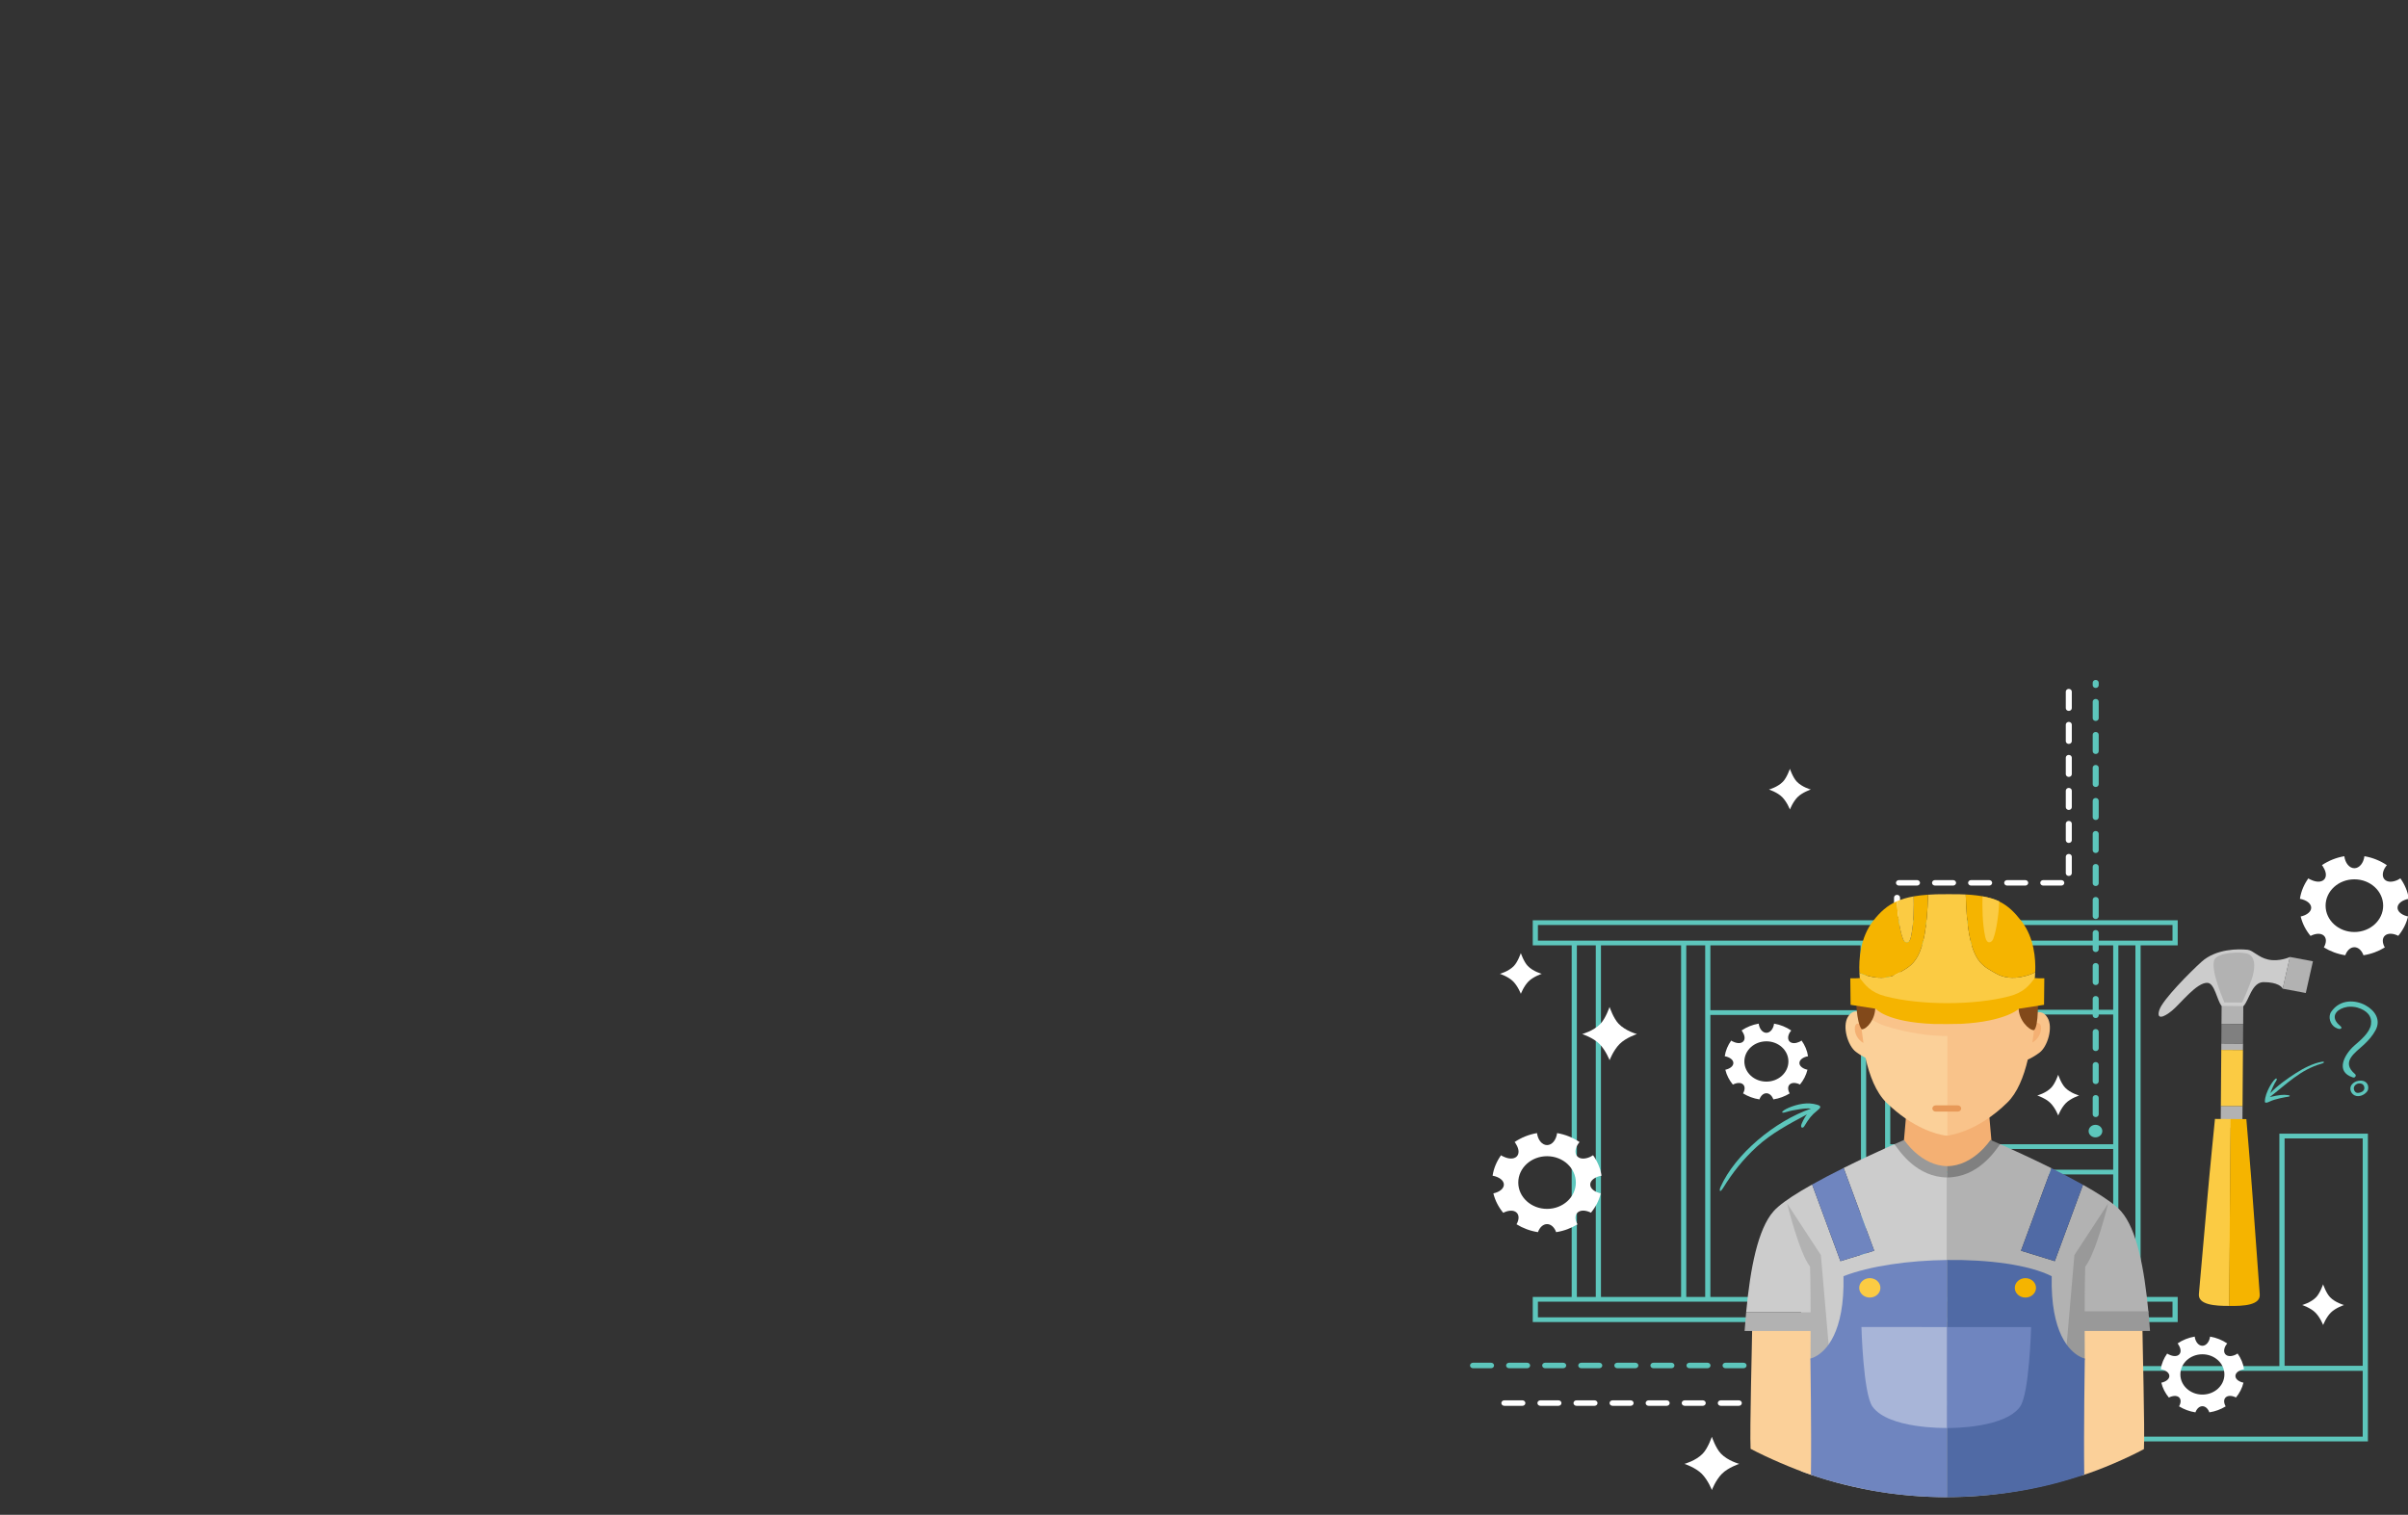 <?xml version="1.0" encoding="UTF-8" standalone="no"?>
<svg
   xmlns:dc="http://purl.org/dc/elements/1.1/"
   xmlns:cc="http://creativecommons.org/ns#"
   xmlns:rdf="http://www.w3.org/1999/02/22-rdf-syntax-ns#"
   xmlns:svg="http://www.w3.org/2000/svg"
   xmlns="http://www.w3.org/2000/svg"
   xmlns:sodipodi="http://sodipodi.sourceforge.net/DTD/sodipodi-0.dtd"
   xmlns:inkscape="http://www.inkscape.org/namespaces/inkscape"
   width="728"
   height="458"
   id="svg37089"
   version="1.1"
   inkscape:version="0.91 r13725"
   sodipodi:docname="features-illustration-top-dark.svg">
  <rect width="100%" height="100%" fill="#333333" stroke="none"/>
  <sodipodi:namedview
     pagecolor="#ffffff"
     bordercolor="#666666"
     borderopacity="1"
     objecttolerance="10"
     gridtolerance="10"
     guidetolerance="10"
     inkscape:pageopacity="0"
     inkscape:pageshadow="2"
     inkscape:window-width="1366"
     inkscape:window-height="723"
     id="namedview37102"
     showgrid="false"
     inkscape:zoom="0.98"
     inkscape:cx="364"
     inkscape:cy="229"
     inkscape:window-x="0"
     inkscape:window-y="19"
     inkscape:window-maximized="1"
     inkscape:current-layer="svg37089" />
  <defs
     id="defs37091">
    <linearGradient
       x1="93.73%"
       y1="11.55%"
       x2="20.77%"
       y2="84.5%"
       id="a">
      <stop
         stop-color="#FFBC48"
         offset="0%"
         id="stop37094" />
      <stop
         stop-color="#FE7E1F"
         stop-opacity=".785"
         offset="31.81%"
         id="stop37096" />
      <stop
         stop-color="#FE7E1F"
         stop-opacity="0"
         offset="100%"
         id="stop37098" />
    </linearGradient>
  </defs>
  <path
     d="m 450.786,413.681 -5.453,0 c -0.502,0 -0.909,-0.373 -0.909,-0.832 0,-0.461 0.407,-0.832 0.909,-0.832 l 5.453,0 c 0.503,0 0.909,0.371 0.909,0.832 0,0.459 -0.406,0.832 -0.909,0.832 z m 10.906,0 -5.453,0 c -0.502,0 -0.909,-0.373 -0.909,-0.832 0,-0.461 0.407,-0.832 0.909,-0.832 l 5.453,0 c 0.503,0 0.909,0.371 0.909,0.832 0,0.459 -0.406,0.832 -0.909,0.832 z m 10.906,0 -5.453,0 c -0.502,0 -0.909,-0.373 -0.909,-0.832 0,-0.461 0.407,-0.832 0.909,-0.832 l 5.453,0 c 0.503,0 0.909,0.371 0.909,0.832 0,0.459 -0.406,0.832 -0.909,0.832 z m 10.906,0 -5.453,0 c -0.502,0 -0.909,-0.373 -0.909,-0.832 0,-0.461 0.407,-0.832 0.909,-0.832 l 5.453,0 c 0.503,0 0.909,0.371 0.909,0.832 0,0.459 -0.406,0.832 -0.909,0.832 z m 10.906,0 -5.453,0 c -0.502,0 -0.909,-0.373 -0.909,-0.832 0,-0.461 0.407,-0.832 0.909,-0.832 l 5.453,0 c 0.503,0 0.909,0.371 0.909,0.832 0,0.459 -0.406,0.832 -0.909,0.832 z m 10.906,0 -5.453,0 c -0.502,0 -0.909,-0.373 -0.909,-0.832 0,-0.461 0.407,-0.832 0.909,-0.832 l 5.453,0 c 0.503,0 0.909,0.371 0.909,0.832 0,0.459 -0.406,0.832 -0.909,0.832 z m 10.906,0 -5.453,0 c -0.502,0 -0.909,-0.373 -0.909,-0.832 0,-0.461 0.407,-0.832 0.909,-0.832 l 5.453,0 c 0.503,0 0.909,0.371 0.909,0.832 0,0.459 -0.406,0.832 -0.909,0.832 z m 10.906,0 -5.453,0 c -0.502,0 -0.909,-0.373 -0.909,-0.832 0,-0.461 0.407,-0.832 0.909,-0.832 l 5.453,0 c 0.503,0 0.909,0.371 0.909,0.832 0,0.459 -0.406,0.832 -0.909,0.832 z m 10.906,0 -5.453,0 c -0.502,0 -0.909,-0.373 -0.909,-0.832 0,-0.461 0.407,-0.832 0.909,-0.832 l 5.453,0 c 0.503,0 0.909,0.371 0.909,0.832 0,0.459 -0.406,0.832 -0.909,0.832 z m 10.906,0 -5.453,0 c -0.502,0 -0.909,-0.373 -0.909,-0.832 0,-0.461 0.407,-0.832 0.909,-0.832 l 5.453,0 c 0.503,0 0.909,0.371 0.909,0.832 0,0.459 -0.406,0.832 -0.909,0.832 z m 10.906,0 -5.453,0 c -0.502,0 -0.909,-0.373 -0.909,-0.832 0,-0.461 0.407,-0.832 0.909,-0.832 l 5.453,0 c 0.503,0 0.909,0.371 0.909,0.832 0,0.459 -0.406,0.832 -0.909,0.832 z m 10.907,0 -5.453,0 c -0.502,0 -0.909,-0.373 -0.909,-0.832 0,-0.461 0.408,-0.832 0.909,-0.832 l 5.453,0 c 0.502,0 0.909,0.371 0.909,0.832 0,0.459 -0.407,0.832 -0.909,0.832 z m 10.906,0 -5.453,0 c -0.502,0 -0.909,-0.373 -0.909,-0.832 0,-0.461 0.407,-0.832 0.909,-0.832 l 5.453,0 c 0.502,0 0.909,0.371 0.909,0.832 0,0.459 -0.407,0.832 -0.909,0.832"
     style="fill:#5dc6bc;fill-opacity:1;fill-rule:nonzero;stroke:none"
     id="path5180"
     inkscape:connector-curvature="0" />
  <path
     d="m 633.586,208.001 c -0.502,0 -0.909,-0.371 -0.909,-0.832 l 0,-0.758 c 0,-0.459 0.407,-0.832 0.909,-0.832 0.503,0 0.909,0.373 0.909,0.832 l 0,0.758 c 0,0.461 -0.405,0.832 -0.909,0.832 z m 0,9.98 c -0.502,0 -0.909,-0.371 -0.909,-0.832 l 0,-4.99 c 0,-0.459 0.407,-0.832 0.909,-0.832 0.503,0 0.909,0.373 0.909,0.832 l 0,4.99 c 0,0.461 -0.405,0.832 -0.909,0.832 z m 0,9.98 c -0.502,0 -0.909,-0.371 -0.909,-0.832 l 0,-4.99 c 0,-0.459 0.407,-0.832 0.909,-0.832 0.503,0 0.909,0.373 0.909,0.832 l 0,4.99 c 0,0.461 -0.405,0.832 -0.909,0.832 z m 0,9.98 c -0.502,0 -0.909,-0.371 -0.909,-0.832 l 0,-4.99 c 0,-0.459 0.407,-0.832 0.909,-0.832 0.503,0 0.909,0.373 0.909,0.832 l 0,4.99 c 0,0.461 -0.405,0.832 -0.909,0.832 z m 0,9.98 c -0.502,0 -0.909,-0.371 -0.909,-0.832 l 0,-4.99 c 0,-0.459 0.407,-0.832 0.909,-0.832 0.503,0 0.909,0.373 0.909,0.832 l 0,4.99 c 0,0.461 -0.405,0.832 -0.909,0.832 z m 0,9.98 c -0.502,0 -0.909,-0.371 -0.909,-0.832 l 0,-4.99 c 0,-0.459 0.407,-0.832 0.909,-0.832 0.503,0 0.909,0.373 0.909,0.832 l 0,4.99 c 0,0.461 -0.405,0.832 -0.909,0.832 z m 0,9.98 c -0.502,0 -0.909,-0.371 -0.909,-0.832 l 0,-4.99 c 0,-0.459 0.407,-0.832 0.909,-0.832 0.503,0 0.909,0.373 0.909,0.832 l 0,4.99 c 0,0.461 -0.405,0.832 -0.909,0.832 z m 0,9.98 c -0.502,0 -0.909,-0.371 -0.909,-0.832 l 0,-4.99 c 0,-0.459 0.407,-0.832 0.909,-0.832 0.503,0 0.909,0.373 0.909,0.832 l 0,4.99 c 0,0.461 -0.405,0.832 -0.909,0.832 z m 0,9.98 c -0.502,0 -0.909,-0.371 -0.909,-0.832 l 0,-4.99 c 0,-0.459 0.407,-0.832 0.909,-0.832 0.503,0 0.909,0.373 0.909,0.832 l 0,4.99 c 0,0.461 -0.405,0.832 -0.909,0.832 z m 0,9.98 c -0.502,0 -0.909,-0.371 -0.909,-0.832 l 0,-4.99 c 0,-0.459 0.407,-0.832 0.909,-0.832 0.503,0 0.909,0.373 0.909,0.832 l 0,4.99 c 0,0.461 -0.405,0.832 -0.909,0.832 z m 0,9.98 c -0.502,0 -0.909,-0.371 -0.909,-0.832 l 0,-4.99 c 0,-0.459 0.407,-0.832 0.909,-0.832 0.503,0 0.909,0.373 0.909,0.832 l 0,4.99 c 0,0.461 -0.405,0.832 -0.909,0.832 z m 0,9.98 c -0.502,0 -0.909,-0.371 -0.909,-0.832 l 0,-4.99 c 0,-0.459 0.407,-0.832 0.909,-0.832 0.503,0 0.909,0.373 0.909,0.832 l 0,4.99 c 0,0.461 -0.405,0.832 -0.909,0.832 z m 0,9.98 c -0.502,0 -0.909,-0.371 -0.909,-0.832 l 0,-4.99 c 0,-0.459 0.407,-0.832 0.909,-0.832 0.503,0 0.909,0.373 0.909,0.832 l 0,4.99 c 0,0.461 -0.405,0.832 -0.909,0.832 z m 0,9.98 c -0.502,0 -0.909,-0.371 -0.909,-0.832 l 0,-4.99 c 0,-0.459 0.407,-0.832 0.909,-0.832 0.503,0 0.909,0.373 0.909,0.832 l 0,4.99 c 0,0.461 -0.405,0.832 -0.909,0.832"
     style="fill:#5dc6bc;fill-opacity:1;fill-rule:nonzero;stroke:none"
     id="path5182"
     inkscape:connector-curvature="0" />
  <path
     d="m 635.584,341.982 c 0,1.048 -0.927,1.896 -2.07,1.896 -1.145,0 -2.072,-0.848 -2.072,-1.896 0,-1.046 0.927,-1.896 2.072,-1.896 1.143,0 2.07,0.85 2.07,1.896"
     style="fill:#5dc6bc;fill-opacity:1;fill-rule:nonzero;stroke:none"
     id="path5184"
     inkscape:connector-curvature="0" />
  <path
     d="m 460.254,425.049 -5.453,0 c -0.502,0 -0.909,-0.371 -0.909,-0.832 0,-0.459 0.407,-0.832 0.909,-0.832 l 5.453,0 c 0.503,0 0.909,0.373 0.909,0.832 0,0.461 -0.406,0.832 -0.909,0.832 z m 10.906,0 -5.453,0 c -0.502,0 -0.909,-0.371 -0.909,-0.832 0,-0.459 0.407,-0.832 0.909,-0.832 l 5.453,0 c 0.503,0 0.909,0.373 0.909,0.832 0,0.461 -0.406,0.832 -0.909,0.832 z m 10.906,0 -5.453,0 c -0.502,0 -0.909,-0.371 -0.909,-0.832 0,-0.459 0.407,-0.832 0.909,-0.832 l 5.453,0 c 0.503,0 0.909,0.373 0.909,0.832 0,0.461 -0.406,0.832 -0.909,0.832 z m 10.906,0 -5.453,0 c -0.502,0 -0.909,-0.371 -0.909,-0.832 0,-0.459 0.407,-0.832 0.909,-0.832 l 5.453,0 c 0.503,0 0.909,0.373 0.909,0.832 0,0.461 -0.406,0.832 -0.909,0.832 z m 10.906,0 -5.453,0 c -0.502,0 -0.909,-0.371 -0.909,-0.832 0,-0.459 0.407,-0.832 0.909,-0.832 l 5.453,0 c 0.503,0 0.909,0.373 0.909,0.832 0,0.461 -0.406,0.832 -0.909,0.832 z m 10.906,0 -5.453,0 c -0.502,0 -0.909,-0.371 -0.909,-0.832 0,-0.459 0.407,-0.832 0.909,-0.832 l 5.453,0 c 0.503,0 0.909,0.373 0.909,0.832 0,0.461 -0.406,0.832 -0.909,0.832 z m 10.906,0 -5.453,0 c -0.502,0 -0.909,-0.371 -0.909,-0.832 0,-0.459 0.407,-0.832 0.909,-0.832 l 5.453,0 c 0.503,0 0.909,0.373 0.909,0.832 0,0.461 -0.406,0.832 -0.909,0.832 z m 10.906,0 -5.453,0 c -0.502,0 -0.909,-0.371 -0.909,-0.832 0,-0.459 0.407,-0.832 0.909,-0.832 l 5.453,0 c 0.503,0 0.909,0.373 0.909,0.832 0,0.461 -0.406,0.832 -0.909,0.832 z m 10.906,0 -5.453,0 c -0.502,0 -0.909,-0.371 -0.909,-0.832 0,-0.459 0.407,-0.832 0.909,-0.832 l 5.453,0 c 0.503,0 0.909,0.373 0.909,0.832 0,0.461 -0.406,0.832 -0.909,0.832 z m 10.906,0 -5.453,0 c -0.502,0 -0.909,-0.371 -0.909,-0.832 0,-0.459 0.407,-0.832 0.909,-0.832 l 5.453,0 c 0.503,0 0.909,0.373 0.909,0.832 0,0.461 -0.406,0.832 -0.909,0.832 z m 10.906,0 -5.453,0 c -0.502,0 -0.909,-0.371 -0.909,-0.832 0,-0.459 0.407,-0.832 0.909,-0.832 l 5.453,0 c 0.503,0 0.909,0.373 0.909,0.832 0,0.461 -0.405,0.832 -0.909,0.832 z m 10.906,0 -5.453,0 c -0.502,0 -0.909,-0.371 -0.909,-0.832 0,-0.459 0.407,-0.832 0.909,-0.832 l 5.453,0 c 0.504,0 0.909,0.373 0.909,0.832 0,0.461 -0.405,0.832 -0.909,0.832 z m 10.906,0 -5.453,0 c -0.502,0 -0.909,-0.371 -0.909,-0.832 0,-0.459 0.407,-0.832 0.909,-0.832 l 5.453,0 c 0.504,0 0.909,0.373 0.909,0.832 0,0.461 -0.405,0.832 -0.909,0.832"
     style="fill:#ffffff;fill-opacity:1;fill-rule:nonzero;stroke:none"
     id="path5186"
     inkscape:connector-curvature="0" />
  <path
     d="m 625.45,214.939 c -0.502,0 -0.909,-0.371 -0.909,-0.832 l 0,-4.99 c 0,-0.459 0.407,-0.832 0.909,-0.832 0.504,0 0.909,0.373 0.909,0.832 l 0,4.99 c 0,0.461 -0.405,0.832 -0.909,0.832 z m 0,9.98 c -0.502,0 -0.909,-0.371 -0.909,-0.832 l 0,-4.99 c 0,-0.459 0.407,-0.832 0.909,-0.832 0.504,0 0.909,0.373 0.909,0.832 l 0,4.99 c 0,0.461 -0.405,0.832 -0.909,0.832 z m 0,9.98 c -0.502,0 -0.909,-0.371 -0.909,-0.832 l 0,-4.99 c 0,-0.459 0.407,-0.832 0.909,-0.832 0.504,0 0.909,0.373 0.909,0.832 l 0,4.99 c 0,0.461 -0.405,0.832 -0.909,0.832 z m 0,9.98 c -0.502,0 -0.909,-0.371 -0.909,-0.832 l 0,-4.99 c 0,-0.459 0.407,-0.832 0.909,-0.832 0.504,0 0.909,0.373 0.909,0.832 l 0,4.99 c 0,0.461 -0.405,0.832 -0.909,0.832 z m 0,9.98 c -0.502,0 -0.909,-0.371 -0.909,-0.832 l 0,-4.99 c 0,-0.459 0.407,-0.832 0.909,-0.832 0.504,0 0.909,0.373 0.909,0.832 l 0,4.99 c 0,0.461 -0.405,0.832 -0.909,0.832 z m 0,9.98 c -0.502,0 -0.909,-0.371 -0.909,-0.832 l 0,-4.99 c 0,-0.459 0.407,-0.832 0.909,-0.832 0.504,0 0.909,0.373 0.909,0.832 l 0,4.99 c 0,0.461 -0.405,0.832 -0.909,0.832 z m -45.892,2.914 -5.453,0 c -0.502,0 -0.909,-0.371 -0.909,-0.832 0,-0.459 0.407,-0.832 0.909,-0.832 l 5.453,0 c 0.504,0 0.909,0.373 0.909,0.832 0,0.461 -0.405,0.832 -0.909,0.832 z m 10.906,0 -5.453,0 c -0.502,0 -0.909,-0.371 -0.909,-0.832 0,-0.459 0.407,-0.832 0.909,-0.832 l 5.453,0 c 0.503,0 0.909,0.373 0.909,0.832 0,0.461 -0.405,0.832 -0.909,0.832 z m 10.906,0.002 0,0 -5.453,-0.002 c -0.502,0 -0.909,-0.371 -0.909,-0.832 0,-0.459 0.407,-0.832 0.909,-0.832 l 0,0 5.453,0.002 c 0.504,0 0.909,0.373 0.909,0.832 0,0.461 -0.407,0.832 -0.909,0.832 z m 10.906,0 -5.453,0 c -0.502,0 -0.909,-0.371 -0.909,-0.832 0,-0.459 0.407,-0.832 0.909,-0.832 l 5.453,0 c 0.503,0 0.909,0.373 0.909,0.832 0,0.461 -0.405,0.832 -0.909,0.832 z m 10.906,0 -5.453,0 c -0.502,0 -0.909,-0.371 -0.909,-0.832 0,-0.459 0.407,-0.832 0.909,-0.832 l 5.453,0 c 0.504,0 0.909,0.373 0.909,0.832 0,0.461 -0.405,0.832 -0.909,0.832 z m -49.66,9.447 c -0.502,0 -0.909,-0.373 -0.909,-0.832 l 0,-4.99 c 0,-0.461 0.407,-0.832 0.909,-0.832 0.503,0 0.909,0.371 0.909,0.832 l 0,4.99 c 0,0.459 -0.405,0.832 -0.909,0.832 z m 0,9.978 c -0.502,0 -0.909,-0.373 -0.909,-0.832 l 0,-4.99 c 0,-0.461 0.407,-0.832 0.909,-0.832 0.503,0 0.909,0.371 0.909,0.832 l 0,4.99 c 0,0.459 -0.405,0.832 -0.909,0.832 z m 0,9.98 c -0.502,0 -0.909,-0.373 -0.909,-0.832 l 0,-4.99 c 0,-0.461 0.407,-0.832 0.909,-0.832 0.503,0 0.909,0.371 0.909,0.832 l 0,4.99 c 0,0.459 -0.405,0.832 -0.909,0.832 z m 0,9.98 c -0.502,0 -0.909,-0.373 -0.909,-0.832 l 0,-4.99 c 0,-0.461 0.407,-0.832 0.909,-0.832 0.503,0 0.909,0.371 0.909,0.832 l 0,4.99 c 0,0.459 -0.405,0.832 -0.909,0.832"
     style="fill:#ffffff;fill-opacity:1;fill-rule:nonzero;stroke:none"
     id="path5188"
     inkscape:connector-curvature="0" />
  <path
     d="m 714.307,412.945 -23.619,0 0,-68.748 23.619,0 0,68.748 z m 0,21.417 -74.755,0 0,-19.893 74.755,0 0,19.893 z m -25.192,-91.602 0,70.272 -51.136,0 0,22.769 77.9,0 0,-21.416 0,-1.353 0,-70.272 -26.764,0"
     style="fill:#5dc6bc;fill-opacity:1;fill-rule:nonzero;stroke:none"
     id="path5190"
     inkscape:connector-curvature="0" />
  <path
     d="m 571.473,355.088 67.393,0 0,37.043 -67.393,0 0,-37.043 z m -63.236,37.043 -24.224,0 0,-106.298 24.224,0 0,106.298 z m 130.629,-86.826 -67.393,0 0,-19.472 67.393,0 0,19.472 z m -67.393,40.657 0,-39.224 67.393,0 0,39.224 -67.393,0 z m 0,1.432 67.393,0 0,6.264 -67.393,0 0,-6.264 z m -7.288,-61.561 5.723,0 0,106.298 -5.723,0 0,-106.298 z m -47.094,21.034 45.529,0 0,85.265 -45.529,0 0,-85.265 z m 45.388,-1.434 -45.388,0 0,-19.6 45.388,0 0,19.6 z m -52.676,-19.6 5.722,0 0,106.298 -5.722,0 0,-106.298 z m -44.852,-6.156 191.856,0 0,4.724 -191.856,0 0,-4.724 z m 11.774,6.156 5.723,0 0,106.298 -5.723,0 0,-106.298 z m 180.082,112.458 -191.856,0 0,-4.725 191.856,0 0,4.725 z m -11.213,-6.159 -5.162,0 0,-106.298 5.162,0 0,106.298 z m 12.78,-106.298 0,-7.588 -194.987,0 0,7.588 11.773,0 0,106.298 -11.773,0 0,7.59 194.987,0 0,-7.59 -11.213,0 0,-106.298 11.213,0"
     style="fill:#5dc6bc;fill-opacity:1;fill-rule:nonzero;stroke:none"
     id="path5192"
     inkscape:connector-curvature="0" />
  <path
     d="m 602.396,348.688 -1.027,-11.739 -12.273,0.928 -12.786,-1.084 -1.027,11.739 c 0,0 4.621,5.442 13.684,5.549 l 0,0.007 c 0.044,0 0.085,-0.003 0.129,-0.005 0.044,0.002 0.084,0.005 0.129,0.005 l 0,-0.007 c 9.061,-0.106 13.171,-5.392 13.171,-5.392"
     style="fill:#f4b073;fill-opacity:1;fill-rule:nonzero;stroke:none"
     id="path5194"
     inkscape:connector-curvature="0" />
  <path
     d="m 588.555,311.043 c -7.611,0.472 -14.882,-0.625 -19.159,-1.722 -3.121,-0.8 -5.874,-2.551 -7.141,-3.443 0.002,0.037 0.003,0.071 0.004,0.108 -1.103,-0.376 -2.506,-0.338 -3.589,1.455 -1.796,2.976 0,8.767 2.396,10.567 1.108,0.833 2.134,1.422 2.926,1.826 1.2,5.377 3.147,10.424 6.297,13.514 8.065,7.907 15.418,9.594 17.548,9.931 0.398,0.063 0.636,0.085 0.636,0.085 0,0 0.569,-0.067 0.72,-0.085 l 0.113,-32.284 c -0.056,0.003 -0.693,0.045 -0.751,0.047"
     style="fill:#fbd099;fill-opacity:1;fill-rule:nonzero;stroke:none"
     id="path5196"
     inkscape:connector-curvature="0" />
  <path
     d="m 619.008,307.678 c -1.263,-2.092 -2.961,-1.8 -4.11,-1.239 0,-0.008 0,-0.015 0,-0.022 0.105,-1.933 0.147,-3.679 0.16,-5.179 -5.762,0.427 -18.931,1.376 -26.331,1.697 -2.661,0.115 -4.579,0.148 -5.133,0.048 -2.276,-0.417 -17.846,-2.247 -21.462,-2.764 -0.005,1.545 0.021,3.476 0.123,5.66 1.267,0.892 4.678,3.385 7.75,4.335 7.294,2.252 13.518,3.024 18.722,3.022 l 0,30.104 c 1.449,-0.175 9.478,-1.489 18.148,-9.99 3.032,-2.974 4.957,-7.784 6.171,-12.969 0.822,-0.376 2.127,-1.055 3.568,-2.137 2.394,-1.8 4.192,-7.591 2.394,-10.565"
     style="fill:#f9c38a;fill-opacity:1;fill-rule:nonzero;stroke:none"
     id="path5198"
     inkscape:connector-curvature="0" />
  <path
     d="m 562.595,309.622 0.769,5.715 c 0,0 -2.181,-1.056 -2.565,-3.719 -0.231,-1.598 0.385,-2.621 1.796,-1.996"
     style="fill:#f4b073;fill-opacity:1;fill-rule:nonzero;stroke:none"
     id="path5200"
     inkscape:connector-curvature="0" />
  <path
     d="m 615.217,309.473 -0.769,5.715 c 0,0 2.181,-1.058 2.565,-3.719 0.233,-1.598 -0.384,-2.621 -1.796,-1.996"
     style="fill:#f4b073;fill-opacity:1;fill-rule:nonzero;stroke:none"
     id="path5202"
     inkscape:connector-curvature="0" />
  <path
     d="m 562.834,311.213 c 1.529,0.048 4.204,-3.097 4.095,-6.746 -0.109,-3.633 1.765,-2.914 1.765,-2.914 l -7.571,-0.266 c 0,0 0.019,7.827 1.711,9.926"
     style="fill:#82491a;fill-opacity:1;fill-rule:nonzero;stroke:none"
     id="path5204"
     inkscape:connector-curvature="0" />
  <path
     d="m 614.919,311.479 c -1.527,0.05 -4.748,-3.23 -4.639,-6.878 0.107,-3.634 -1.767,-2.914 -1.767,-2.914 l 7.571,-0.268 c 0,0 0.365,8.927 -1.165,10.06"
     style="fill:#82491a;fill-opacity:1;fill-rule:nonzero;stroke:none"
     id="path5206"
     inkscape:connector-curvature="0" />
  <path
     d="m 603.354,294.294 c -4.35,-2.575 -8.527,-3.443 -9.061,-23.848 -0.643,-0.033 -1.312,-0.06 -2.012,-0.076 -0.949,-0.022 -5.739,-0.02 -6.864,0.013 -0.885,0.028 -1.714,0.073 -2.514,0.126 -0.542,20.344 -4.715,21.213 -9.059,23.785 -5.148,3.049 -11.461,-0.078 -11.461,-0.078 l -0.239,-0.176 c 0.088,1.868 0.305,3.074 0.305,3.074 0,0 1.155,2.229 7.441,5.87 5.579,3.228 16.767,2.275 19.25,2.044 2.483,0.231 12.828,1.242 18.406,-1.986 6.287,-3.641 7.442,-5.87 7.442,-5.87 0,0 0.234,-1.311 0.314,-3.317 l -0.487,0.361 c 0,0 -6.313,3.127 -11.461,0.078"
     style="fill:#fbcb43;fill-opacity:1;fill-rule:nonzero;stroke:none"
     id="path5208"
     inkscape:connector-curvature="0" />
  <path
     d="m 611.138,278.504 c -4.059,-5.219 -7.502,-7.563 -16.845,-8.059 0.534,20.405 4.712,21.273 9.061,23.848 5.148,3.049 11.461,-0.078 11.461,-0.078 l 0.487,-0.361 c 0.154,-3.867 -0.282,-10.356 -4.164,-15.35"
     style="fill:#f5b400;fill-opacity:1;fill-rule:nonzero;stroke:none"
     id="path5210"
     inkscape:connector-curvature="0" />
  <path
     d="m 615.137,295.704 c -1.54,2.112 -3.208,4.343 -7.698,5.517 -10.608,2.773 -26.831,2.773 -37.441,0 -4.49,-1.174 -6.157,-3.405 -7.697,-5.517 -0.898,0.116 -2.908,0.078 -2.908,0.078 l 0.086,8.022 7.569,1.173 c 0,0 3.203,4.052 17.472,4.617 1.187,0.048 7.002,0.04 8.429,-0.038 13.575,-0.734 17.443,-4.579 17.443,-4.579 l 7.569,-1.173 0.085,-8.022 c 0,0 -2.01,0.038 -2.908,-0.078"
     style="fill:#f5b400;fill-opacity:1;fill-rule:nonzero;stroke:none"
     id="path5212"
     inkscape:connector-curvature="0" />
  <path
     d="m 591.892,336.087 -6.673,0 c -0.567,0 -1.025,-0.419 -1.025,-0.938 0,-0.521 0.458,-0.94 1.025,-0.94 l 6.673,0 c 0.567,0 1.025,0.419 1.025,0.94 0,0.519 -0.458,0.938 -1.025,0.938"
     style="fill:#e89958;fill-opacity:1;fill-rule:nonzero;stroke:none"
     id="path5214"
     inkscape:connector-curvature="0" />
  <path
     d="m 578.539,271.019 c 0.089,2.776 0.104,8.069 -0.818,12.283 -0.52,2.377 -1.983,1.683 -2.401,0.599 -1.152,-2.982 -1.769,-8.757 -1.829,-11.41 -2.921,1.287 -5.062,3.215 -7.193,5.955 -3.965,5.098 -4.335,11.761 -4.154,15.593 l 0.239,0.176 c 0,0 6.313,3.127 11.461,0.078 4.344,-2.571 8.518,-3.441 9.059,-23.785 -1.609,0.111 -3.052,0.279 -4.364,0.511"
     style="fill:#f5b400;fill-opacity:1;fill-rule:nonzero;stroke:none"
     id="path5216"
     inkscape:connector-curvature="0" />
  <path
     d="m 577.721,283.303 c 0.922,-4.215 0.907,-9.507 0.818,-12.283 -1.943,0.343 -3.592,0.828 -5.048,1.472 0.06,2.653 0.676,8.428 1.829,11.41 0.418,1.084 1.881,1.778 2.401,-0.599"
     style="fill:#fbcb43;fill-opacity:1;fill-rule:nonzero;stroke:none"
     id="path5218"
     inkscape:connector-curvature="0" />
  <path
     d="m 600.192,283.303 c -0.923,-4.215 -0.907,-9.507 -0.818,-12.283 1.943,0.343 3.592,0.828 5.046,1.472 -0.06,2.653 -0.676,8.428 -1.827,11.41 -0.418,1.084 -1.883,1.778 -2.401,-0.599"
     style="fill:#fbcb43;fill-opacity:1;fill-rule:nonzero;stroke:none"
     id="path5220"
     inkscape:connector-curvature="0" />
  <path
     d="m 629.987,397.09 19.548,-0.309 c -1.272,-13.566 -3.579,-25.174 -8.254,-30.522 -1.569,-1.793 -4.624,-3.952 -8.36,-6.201 -1.014,-0.61 -2.081,-1.228 -3.181,-1.846 l -8.531,23.095 -10.21,-3.159 9.214,-24.944 c -4.75,-2.364 -9.361,-4.501 -12.786,-6.046 -1.042,-0.469 -1.956,-0.877 -2.748,-1.228 -1.403,2.019 -13.26,7.676 -15.849,8.719 -0.047,-0.003 -0.087,-0.015 -0.133,-0.018 l 0,22.624 0,9.665 0,9.627 0,13.383 0,9.627 0,33.104 c 0.009,0 0.02,0 0.029,0 14.365,0 28.574,-2.626 41.315,-6.914 -0.273,-3.997 -0.054,-48.657 -0.054,-48.657"
     style="fill:#b2b2b2;fill-opacity:1;fill-rule:nonzero;stroke:none"
     id="path5222"
     inkscape:connector-curvature="0" />
  <path
     d="m 621.21,381.307 8.531,-23.095 c -3.023,-1.7 -6.306,-3.405 -9.527,-5.008 l -9.214,24.944 10.21,3.159"
     style="fill:#506aa5;fill-opacity:1;fill-rule:nonzero;stroke:none"
     id="path5224"
     inkscape:connector-curvature="0" />
  <path
     d="m 588.607,354.649 c -2.588,-1.043 -14.445,-6.7 -15.849,-8.719 -0.793,0.351 -1.707,0.758 -2.748,1.228 -3.388,1.529 -7.937,3.638 -12.632,5.97 l 9.242,25.02 -10.21,3.159 -8.561,-23.179 c -1.153,0.647 -2.272,1.292 -3.333,1.931 -3.736,2.249 -6.792,4.408 -8.359,6.201 -4.676,5.347 -6.981,16.955 -8.254,30.522 l 16.614,0 0,13.15 0,9.627 0,25.284 c 13.661,5.026 28.567,7.821 44.194,7.821 0.011,0 0.02,0 0.029,0 l 0,-33.104 0,-9.627 0,-13.383 0,-9.627 0,-9.665 0,-22.624 c -0.045,0.003 -0.085,0.015 -0.133,0.018"
     style="fill:#cccccc;fill-opacity:1;fill-rule:nonzero;stroke:none"
     id="path5226"
     inkscape:connector-curvature="0" />
  <path
     d="m 566.62,378.148 -9.242,-25.02 c -3.218,1.598 -6.5,3.303 -9.529,5 l 8.561,23.179 10.21,-3.159"
     style="fill:#6f85bf;fill-opacity:1;fill-rule:nonzero;stroke:none"
     id="path5228"
     inkscape:connector-curvature="0" />
  <path
     d="m 588.74,352.585 c -7.987,-0.068 -13.066,-7.929 -13.066,-7.929 0,0 -1.103,0.474 -2.916,1.274 1.545,2.222 6.776,10.033 15.981,10.07 l 0,-3.415"
     style="fill:#999999;fill-opacity:1;fill-rule:nonzero;stroke:none"
     id="path5230"
     inkscape:connector-curvature="0" />
  <path
     d="m 529.724,401.595 c 0,3.168 -0.77,30.873 -0.476,36.45 4.878,2.588 12.977,6.13 18.737,8.001 l 0.036,-45.112 -18.297,0.661"
     style="fill:#fbd099;fill-opacity:1;fill-rule:nonzero;stroke:none"
     id="path5232"
     inkscape:connector-curvature="0" />
  <path
     d="m 547.802,396.78 -19.899,0 c -0.173,1.848 -0.328,3.729 -0.466,5.636 l 20.365,0 0,-5.636"
     style="fill:#b2b2b2;fill-opacity:1;fill-rule:nonzero;stroke:none"
     id="path5234"
     inkscape:connector-curvature="0" />
  <path
     d="m 588.698,352.585 c 7.987,-0.068 13.068,-7.929 13.068,-7.929 0,0 1.102,0.474 2.914,1.274 -1.545,2.222 -6.776,10.033 -15.981,10.07 l 0,-3.415"
     style="fill:#808080;fill-opacity:1;fill-rule:nonzero;stroke:none"
     id="path5236"
     inkscape:connector-curvature="0" />
  <path
     d="m 647.714,401.595 c 0,3.168 0.747,30.956 0.454,36.534 -4.886,2.648 -13.048,6.219 -18.946,8.044 l 0.547,-44.488 17.944,-0.09"
     style="fill:#fbd099;fill-opacity:1;fill-rule:nonzero;stroke:none"
     id="path5238"
     inkscape:connector-curvature="0" />
  <path
     d="m 629.878,396.472 19.657,0 c 0.173,1.846 0.327,4.037 0.467,5.944 l -20.124,0 0,-5.944"
     style="fill:#999999;fill-opacity:1;fill-rule:nonzero;stroke:none"
     id="path5240"
     inkscape:connector-curvature="0" />
  <path
     d="m 624.747,407.197 2.401,-27.744 10.192,-15.553 c 0,0 -3.641,14.921 -6.915,19.051 -0.293,7.526 -0.145,28.241 -0.145,28.241 0,0 -2.185,1.067 -5.533,-3.995"
     style="fill:#999999;fill-opacity:1;fill-rule:nonzero;stroke:none"
     id="path5242"
     inkscape:connector-curvature="0" />
  <path
     d="m 552.899,407.197 -2.403,-27.744 -10.19,-15.553 c 0,0 3.64,14.921 6.914,19.051 0.291,7.526 0.146,28.241 0.146,28.241 0,0 2.184,1.067 5.533,-3.995"
     style="fill:#b2b2b2;fill-opacity:1;fill-rule:nonzero;stroke:none"
     id="path5244"
     inkscape:connector-curvature="0" />
  <path
     d="m 557.337,385.855 c 0.385,17.264 -5.44,22.631 -8.374,24.236 -0.976,0.536 -1.633,0.654 -1.633,0.654 0,0 0.346,21.958 0.164,35.154 4.494,1.593 9.745,2.995 16.406,4.371 9.312,1.919 18.972,2.423 24.732,2.397 l 0.009,-71.713 c -11.537,0.145 -23.301,1.785 -31.303,4.902"
     style="fill:#6f85bf;fill-opacity:1;fill-rule:nonzero;stroke:none"
     id="path5246"
     inkscape:connector-curvature="0" />
  <path
     d="m 630.291,410.745 c 0,0 -0.656,-0.118 -1.634,-0.654 -2.934,-1.605 -8.758,-6.972 -8.372,-24.236 -6.895,-3.459 -19.137,-5.061 -31.645,-4.902 l 0,71.739 c 15.169,-0.274 27.317,-2.223 39.655,-6.207 0.607,-0.197 1.22,-0.378 1.821,-0.582 -0.185,-13.178 0.174,-35.159 0.174,-35.159"
     style="fill:#506aa5;fill-opacity:1;fill-rule:nonzero;stroke:none"
     id="path5248"
     inkscape:connector-curvature="0" />
  <path
     d="m 568.498,389.378 c 0,1.622 -1.436,2.936 -3.206,2.936 -1.772,0 -3.208,-1.314 -3.208,-2.936 0,-1.62 1.436,-2.934 3.208,-2.934 1.77,0 3.206,1.314 3.206,2.934"
     style="fill:#fbcb43;fill-opacity:1;fill-rule:nonzero;stroke:none"
     id="path5250"
     inkscape:connector-curvature="0" />
  <path
     d="m 609.122,389.378 c 0,1.622 1.436,2.936 3.208,2.936 1.77,0 3.206,-1.314 3.206,-2.936 0,-1.62 -1.436,-2.934 -3.206,-2.934 -1.772,0 -3.208,1.314 -3.208,2.934"
     style="fill:#f5b400;fill-opacity:1;fill-rule:nonzero;stroke:none"
     id="path5252"
     inkscape:connector-curvature="0" />
  <path
     d="m 562.763,401.218 c 0,0 0.523,20.139 3.336,24.066 4.842,6.763 22.069,6.462 22.301,6.457 l 0,0.02 c 0,0 0.111,0.001 0.278,0.003 l 0,-30.536 -25.915,-0.01"
     style="fill:#a8b5d8;fill-opacity:1;fill-rule:nonzero;stroke:none"
     id="path5254"
     inkscape:connector-curvature="0" />
  <path
     d="m 610.723,425.304 c 2.814,-3.929 3.337,-24.066 3.337,-24.066 l -25.383,-0.01 0,30.536 c 2.174,0.008 17.519,-0.138 22.045,-6.46"
     style="fill:#6f85bf;fill-opacity:1;fill-rule:nonzero;stroke:none"
     id="path5256"
     inkscape:connector-curvature="0" />
  <path
     d="m 678.228,301.833 -6.558,-0.042 -0.06,7.786 6.558,0.042 0.06,-7.786"
     style="fill:#b2b2b2;fill-opacity:1;fill-rule:nonzero;stroke:none"
     id="path5258"
     inkscape:connector-curvature="0" />
  <path
     d="m 671.368,340.934 6.56,0.043 0.051,-6.548 -6.56,-0.042 -0.051,6.547"
     style="fill:#b2b2b2;fill-opacity:1;fill-rule:nonzero;stroke:none"
     id="path5260"
     inkscape:connector-curvature="0" />
  <path
     d="m 671.564,315.471 -0.015,1.963 6.558,0.043 0.015,-1.964 -6.558,-0.042"
     style="fill:#b2b2b2;fill-opacity:1;fill-rule:nonzero;stroke:none"
     id="path5262"
     inkscape:connector-curvature="0" />
  <path
     d="m 678.168,309.619 -6.558,-0.042 -0.045,5.893 6.558,0.042 0.045,-5.893"
     style="fill:#808080;fill-opacity:1;fill-rule:nonzero;stroke:none"
     id="path5264"
     inkscape:connector-curvature="0" />
  <path
     d="m 671.418,334.387 6.56,0.042 0.129,-16.952 -6.558,-0.043 -0.131,16.954"
     style="fill:#fbcb43;fill-opacity:1;fill-rule:nonzero;stroke:none"
     id="path5266"
     inkscape:connector-curvature="0" />
  <path
     d="m 674.409,338.336 -4.77,-0.032 c 0,0 -1.721,17.162 -2.247,23.414 -0.525,6.254 -2.308,26.215 -2.612,29.523 -0.3,3.248 4.821,3.633 9.196,3.601 l 0.433,-56.506"
     style="fill:#fbcb43;fill-opacity:1;fill-rule:nonzero;stroke:none"
     id="path5268"
     inkscape:connector-curvature="0" />
  <path
     d="m 674.36,338.336 4.771,0.03 c 0,0 1.458,17.18 1.887,23.441 0.429,6.261 1.905,26.24 2.159,29.555 0.247,3.252 -4.879,3.568 -9.252,3.481 l 0.434,-56.506"
     style="fill:#f5b400;fill-opacity:1;fill-rule:nonzero;stroke:none"
     id="path5270"
     inkscape:connector-curvature="0" />
  <path
     d="m 685.713,290.114 c -3.012,-0.679 -4.522,-2.763 -6.18,-2.951 -2.701,-0.308 -9.539,-0.353 -13.942,3.621 -3.486,3.144 -11.777,11.493 -12.755,14.542 -0.978,3.05 1.174,2.408 3.814,0.243 2.641,-2.166 7.509,-8.641 10.761,-8.406 2.154,0.155 2.837,5.284 4.221,6.956 l 6.618,0.08 c 1.723,-1.765 2.512,-7.279 6.138,-7.255 4.359,0.03 5.5,1.517 5.746,1.961 l 2.159,-9.551 c 0,0 -3.246,1.509 -6.58,0.76"
     style="fill:#cccccc;fill-opacity:1;fill-rule:nonzero;stroke:none"
     id="path5272"
     inkscape:connector-curvature="0" />
  <path
     d="m 697.097,300.235 -6.98,-1.316 2.158,-9.59 6.982,1.316 -2.159,9.59"
     style="fill:#b2b2b2;fill-opacity:1;fill-rule:nonzero;stroke:none"
     id="path5274"
     inkscape:connector-curvature="0" />
  <path
     d="m 672.493,303.087 c 0,0 -4.279,-9.685 -3.061,-12.842 0.909,-2.362 8.472,-2.698 10.45,-1.733 2.307,1.124 1.75,5.12 0.834,7.643 -1.461,4.03 -2.856,6.967 -2.856,6.967 l -5.368,-0.035"
     style="fill:#b2b2b2;fill-opacity:1;fill-rule:nonzero;stroke:none"
     id="path5276"
     inkscape:connector-curvature="0" />
  <path
     d="m 711.788,281.792 c -4.808,0 -8.703,-3.566 -8.703,-7.965 0,-4.398 3.895,-7.964 8.703,-7.964 4.806,0 8.701,3.566 8.701,7.964 0,4.399 -3.895,7.965 -8.701,7.965 z m 9.23,1.101 c 0.851,-0.778 2.348,-0.745 3.821,-0.058 0.073,0.032 0.144,0.078 0.214,0.118 1.412,-1.715 2.45,-3.702 2.968,-5.875 -0.174,-0.04 -0.36,-0.067 -0.525,-0.118 -1.569,-0.467 -2.656,-1.41 -2.656,-2.513 0,-1.103 1.087,-2.047 2.656,-2.515 0.238,-0.07 0.496,-0.118 0.754,-0.168 -0.338,-2.272 -1.249,-4.368 -2.556,-6.204 -0.131,0.083 -0.262,0.168 -0.394,0.243 -0.154,0.086 -0.307,0.186 -0.462,0.258 -1.472,0.684 -2.97,0.719 -3.821,-0.061 -0.851,-0.777 -0.814,-2.149 -0.065,-3.495 0.113,-0.205 0.258,-0.406 0.404,-0.607 0.074,-0.105 0.184,-0.201 0.265,-0.304 -1.979,-1.336 -4.281,-2.294 -6.796,-2.719 -0.264,2.062 -1.52,3.628 -3.037,3.628 -1.52,0 -2.776,-1.565 -3.039,-3.628 -2.503,0.424 -4.793,1.376 -6.766,2.701 0.084,0.106 0.165,0.211 0.244,0.319 0.102,0.14 0.156,0.286 0.244,0.429 0.858,1.402 0.978,2.861 0.087,3.676 -0.863,0.792 -2.39,0.72 -3.881,0.005 -0.138,-0.067 -0.278,-0.105 -0.416,-0.183 -0.131,-0.075 -0.26,-0.165 -0.389,-0.249 -1.3,1.833 -2.209,3.92 -2.547,6.184 1.97,0.358 3.408,1.42 3.408,2.691 0,1.221 -1.323,2.257 -3.176,2.653 0.522,2.172 1.563,4.158 2.979,5.873 1.536,-0.785 3.128,-0.897 4.021,-0.08 0.863,0.79 0.785,2.187 0.004,3.549 1.918,1.178 4.104,2.016 6.478,2.378 0.511,-1.435 1.543,-2.43 2.748,-2.43 1.203,0 2.236,0.995 2.747,2.43 2.367,-0.361 4.548,-1.198 6.46,-2.369 -0.013,-0.02 -0.029,-0.042 -0.042,-0.063 -0.749,-1.346 -0.785,-2.718 0.065,-3.496"
     style="fill:#ffffff;fill-opacity:1;fill-rule:nonzero;stroke:none"
     id="path5278"
     inkscape:connector-curvature="0" />
  <path
     d="m 534.026,327.024 c -3.677,0 -6.658,-2.728 -6.658,-6.091 0,-3.365 2.981,-6.091 6.658,-6.091 3.676,0 6.657,2.726 6.657,6.091 0,3.363 -2.981,6.091 -6.657,6.091 z m 7.061,0.843 c 0.651,-0.597 1.797,-0.569 2.922,-0.047 0.056,0.027 0.11,0.063 0.164,0.091 1.08,-1.311 1.875,-2.831 2.272,-4.493 -0.135,-0.032 -0.276,-0.052 -0.403,-0.09 -1.199,-0.359 -2.03,-1.081 -2.03,-1.923 0,-0.843 0.831,-1.565 2.03,-1.924 0.183,-0.053 0.381,-0.091 0.577,-0.128 -0.258,-1.738 -0.955,-3.34 -1.955,-4.747 -0.1,0.063 -0.199,0.13 -0.302,0.186 -0.118,0.065 -0.234,0.141 -0.354,0.198 -1.125,0.522 -2.271,0.551 -2.922,-0.047 -0.652,-0.595 -0.622,-1.645 -0.051,-2.675 0.087,-0.156 0.199,-0.311 0.31,-0.464 0.057,-0.08 0.14,-0.153 0.202,-0.233 -1.515,-1.021 -3.275,-1.755 -5.199,-2.079 -0.2,1.577 -1.162,2.774 -2.323,2.774 -1.161,0 -2.123,-1.198 -2.324,-2.774 -1.915,0.323 -3.667,1.053 -5.176,2.066 0.064,0.08 0.127,0.161 0.186,0.243 0.079,0.108 0.121,0.218 0.187,0.328 0.656,1.074 0.748,2.191 0.067,2.814 -0.661,0.604 -1.828,0.549 -2.969,0.003 -0.106,-0.052 -0.212,-0.082 -0.318,-0.14 -0.1,-0.058 -0.199,-0.126 -0.297,-0.191 -0.995,1.402 -1.689,2.999 -1.948,4.732 1.506,0.273 2.607,1.084 2.607,2.057 0,0.933 -1.013,1.725 -2.429,2.029 0.399,1.662 1.196,3.18 2.279,4.493 1.174,-0.6 2.393,-0.685 3.075,-0.061 0.66,0.604 0.601,1.673 0.003,2.716 1.468,0.901 3.14,1.542 4.956,1.818 0.391,-1.098 1.18,-1.858 2.102,-1.858 0.921,0 1.711,0.76 2.102,1.858 1.81,-0.276 3.477,-0.915 4.942,-1.811 -0.01,-0.015 -0.024,-0.032 -0.033,-0.048 -0.571,-1.03 -0.601,-2.079 0.051,-2.675"
     style="fill:#ffffff;fill-opacity:1;fill-rule:nonzero;stroke:none"
     id="path5332"
     inkscape:connector-curvature="0" />
  <path
     d="m 665.838,421.648 c -3.677,0 -6.658,-2.728 -6.658,-6.094 0,-3.363 2.981,-6.09 6.658,-6.09 3.675,0 6.656,2.727 6.656,6.09 0,3.367 -2.981,6.094 -6.656,6.094 z m 7.06,0.841 c 0.653,-0.595 1.798,-0.569 2.923,-0.045 0.054,0.027 0.109,0.062 0.165,0.091 1.08,-1.312 1.874,-2.833 2.27,-4.494 -0.135,-0.03 -0.274,-0.053 -0.402,-0.09 -1.202,-0.358 -2.032,-1.081 -2.032,-1.923 0,-0.843 0.831,-1.566 2.032,-1.924 0.182,-0.053 0.38,-0.09 0.576,-0.128 -0.258,-1.738 -0.956,-3.341 -1.954,-4.745 -0.102,0.061 -0.2,0.128 -0.302,0.184 -0.118,0.066 -0.234,0.141 -0.354,0.198 -1.125,0.524 -2.27,0.549 -2.923,-0.046 -0.651,-0.597 -0.622,-1.643 -0.049,-2.675 0.087,-0.155 0.198,-0.309 0.307,-0.464 0.058,-0.08 0.142,-0.155 0.204,-0.231 -1.514,-1.023 -3.276,-1.756 -5.199,-2.08 -0.2,1.577 -1.162,2.774 -2.323,2.774 -1.162,0 -2.123,-1.197 -2.325,-2.774 -1.914,0.324 -3.666,1.051 -5.175,2.065 0.064,0.082 0.125,0.162 0.185,0.243 0.08,0.108 0.12,0.22 0.187,0.328 0.654,1.075 0.747,2.191 0.065,2.815 -0.66,0.604 -1.827,0.55 -2.968,0.003 -0.105,-0.05 -0.213,-0.08 -0.316,-0.14 -0.102,-0.057 -0.2,-0.127 -0.298,-0.19 -0.994,1.401 -1.69,2.997 -1.949,4.729 1.507,0.273 2.607,1.088 2.607,2.059 0,0.934 -1.012,1.727 -2.428,2.028 0.398,1.661 1.196,3.182 2.278,4.494 1.174,-0.6 2.394,-0.685 3.076,-0.062 0.662,0.606 0.602,1.674 0.004,2.716 1.467,0.9 3.141,1.542 4.955,1.82 0.393,-1.098 1.182,-1.86 2.103,-1.86 0.92,0 1.71,0.761 2.101,1.86 1.809,-0.276 3.477,-0.917 4.942,-1.811 -0.011,-0.018 -0.024,-0.033 -0.033,-0.05 -0.573,-1.03 -0.602,-2.077 0.049,-2.675"
     style="fill:#ffffff;fill-opacity:1;fill-rule:nonzero;stroke:none"
     id="path5334"
     inkscape:connector-curvature="0" />
  <path
     d="m 467.714,365.504 c -4.806,0 -8.702,-3.566 -8.702,-7.964 0,-4.399 3.897,-7.964 8.702,-7.964 4.808,0 8.704,3.564 8.704,7.964 0,4.398 -3.896,7.964 -8.704,7.964 z m 9.231,1.101 c 0.851,-0.778 2.349,-0.743 3.821,-0.058 0.072,0.032 0.143,0.078 0.214,0.118 1.412,-1.715 2.452,-3.702 2.969,-5.875 -0.175,-0.04 -0.36,-0.067 -0.526,-0.118 -1.569,-0.467 -2.655,-1.41 -2.655,-2.513 0,-1.101 1.086,-2.046 2.655,-2.515 0.239,-0.07 0.498,-0.118 0.754,-0.168 -0.337,-2.272 -1.249,-4.368 -2.555,-6.204 -0.131,0.083 -0.261,0.168 -0.395,0.243 -0.154,0.086 -0.307,0.185 -0.462,0.258 -1.471,0.685 -2.969,0.719 -3.821,-0.06 -0.851,-0.778 -0.814,-2.149 -0.065,-3.496 0.114,-0.205 0.259,-0.406 0.403,-0.607 0.075,-0.105 0.184,-0.201 0.266,-0.304 -1.98,-1.336 -4.281,-2.294 -6.797,-2.719 -0.263,2.064 -1.519,3.628 -3.038,3.628 -1.517,0 -2.774,-1.563 -3.038,-3.628 -2.503,0.424 -4.794,1.377 -6.767,2.701 0.085,0.106 0.165,0.211 0.244,0.318 0.102,0.141 0.157,0.288 0.244,0.431 0.858,1.402 0.978,2.861 0.086,3.678 -0.863,0.79 -2.388,0.719 -3.88,0.003 -0.139,-0.067 -0.278,-0.105 -0.415,-0.183 -0.132,-0.075 -0.26,-0.165 -0.39,-0.249 -1.3,1.833 -2.209,3.92 -2.548,6.184 1.971,0.358 3.408,1.42 3.408,2.691 0,1.221 -1.323,2.257 -3.175,2.653 0.522,2.172 1.565,4.158 2.979,5.873 1.534,-0.785 3.129,-0.895 4.019,-0.08 0.864,0.79 0.786,2.186 0.005,3.551 1.918,1.178 4.105,2.014 6.479,2.377 0.511,-1.435 1.543,-2.43 2.747,-2.43 1.205,0 2.237,0.995 2.749,2.43 2.366,-0.361 4.546,-1.196 6.46,-2.369 -0.014,-0.02 -0.03,-0.042 -0.043,-0.063 -0.748,-1.346 -0.786,-2.716 0.065,-3.496"
     style="fill:#ffffff;fill-opacity:1;fill-rule:nonzero;stroke:none"
     id="path5336"
     inkscape:connector-curvature="0" />
  <path
     d="m 684.735,333.07 c -0.011,-1.412 0.665,-3.016 1.283,-4.228 0.453,-0.888 1.251,-2.089 1.821,-2.596 0.474,-0.421 0.636,0.058 0.389,0.416 -0.669,0.965 -1.461,2.768 -1.852,3.846 2.036,-2.214 5.215,-4.436 7.738,-6.059 2.221,-1.425 5.175,-2.954 7.749,-3.408 1.005,-0.176 0.991,0.276 -0.024,0.562 -6.351,1.8 -10.641,6.257 -15.625,10.086 2.912,-0.664 4.079,-0.78 5.489,-0.587 0.863,0.12 0.662,0.427 -0.047,0.511 -0.487,0.058 -3.859,0.625 -5.519,1.455 -0.682,0.339 -1.4,0.534 -1.403,0.003"
     style="fill:#5dc6bc;fill-opacity:1;fill-rule:nonzero;stroke:none"
     id="path5338"
     inkscape:connector-curvature="0" />
  <path
     d="m 712.01,324.767 c -4.43,-3.712 0.029,-6.457 2.683,-8.935 1.403,-1.307 2.632,-2.723 3.514,-4.374 1.665,-3.117 -0.184,-5.945 -3.083,-7.528 -2.997,-1.638 -7.654,-1.919 -10.334,1.971 -1.087,1.578 -0.242,3.857 1.134,4.689 1.861,1.126 2.081,0.057 1.943,-0.002 -0.46,-0.624 -1.043,-0.852 -1.6,-1.755 -1.274,-2.059 0.48,-3.934 3.434,-4.413 0.878,-0.116 2.139,-0.037 2.992,0.215 2.945,0.873 4.461,2.613 4.121,5.055 -0.349,2.518 -3.176,4.817 -5.039,6.445 -2.887,2.528 -5.989,7.896 -0.385,9.639 0.616,0.193 1.083,-0.617 0.62,-1.006"
     style="fill:#5dc6bc;fill-opacity:1;fill-rule:nonzero;stroke:none"
     id="path5340"
     inkscape:connector-curvature="0" />
  <path
     d="m 714.78,329.277 c -0.229,0.743 -1.062,1.094 -1.86,1.161 -0.996,0.083 -1.478,-1.061 -1.238,-1.788 0.178,-0.542 0.783,-0.998 1.352,-1.063 1.836,-0.213 1.838,1.389 1.745,1.69 z m -1.787,-2.495 c -0.802,0.131 -1.523,0.554 -1.999,1.141 -0.976,1.203 -0.174,3.159 1.427,3.45 1.263,0.23 2.572,-0.496 3.263,-1.429 0.725,-0.981 0.316,-3.646 -2.69,-3.162"
     style="fill:#5dc6bc;fill-opacity:1;fill-rule:nonzero;stroke:none"
     id="path5342"
     inkscape:connector-curvature="0" />
  <path
     d="m 539.341,335.684 c -0.709,0.457 -0.894,1.006 0.484,0.587 1.615,-0.491 2.666,-0.66 4.316,-0.915 1.473,-0.228 2.396,-0.276 3.391,-0.168 -10.913,3.741 -22.931,13.747 -27.362,23.685 -0.469,1.051 -0.279,2.013 0.807,0.254 2.837,-4.599 6.002,-8.612 10.118,-12.388 4.514,-4.138 9.88,-6.953 15.209,-9.805 -0.8,0.892 -1.579,2.704 -1.69,3.034 -0.372,1.098 0.45,1.236 0.844,0.585 1.505,-2.485 2.259,-3.421 3.904,-4.735 1.158,-0.926 1.408,-1.407 -0.043,-1.818 -0.6,-0.168 -1.324,-0.321 -2.137,-0.373 -2.832,-0.186 -6.312,1.061 -7.843,2.056"
     style="fill:#5dc6bc;fill-opacity:1;fill-rule:nonzero;stroke:none"
     id="path5344"
     inkscape:connector-curvature="0" />
  <path
     d="m 628.577,331.22 c 0,0 -2.627,-0.694 -4.233,-2.369 -1.231,-1.284 -2.098,-3.905 -2.101,-3.899 -0.002,-0.007 -0.871,2.615 -2.101,3.899 -1.605,1.675 -4.232,2.369 -4.232,2.369 0,0 2.561,0.837 4.012,2.302 1.456,1.469 2.328,3.744 2.332,3.749 0,0 0.856,-2.28 2.31,-3.749 1.451,-1.465 4.014,-2.302 4.014,-2.302"
     style="fill:#ffffff;fill-opacity:1;fill-rule:nonzero;stroke:none"
     id="path5346"
     inkscape:connector-curvature="0" />
  <path
     d="m 466.12,294.43 c 0,0 -2.626,-0.694 -4.233,-2.37 -1.23,-1.282 -2.098,-3.904 -2.101,-3.897 -0.001,-0.007 -0.871,2.615 -2.1,3.897 -1.607,1.677 -4.234,2.37 -4.234,2.37 0,0 2.563,0.835 4.013,2.3 1.455,1.47 2.327,3.746 2.33,3.751 0,0 0.858,-2.28 2.312,-3.751 1.451,-1.465 4.013,-2.3 4.013,-2.3"
     style="fill:#ffffff;fill-opacity:1;fill-rule:nonzero;stroke:none"
     id="path5348"
     inkscape:connector-curvature="0" />
  <path
     d="m 547.463,238.71 c 0,0 -2.626,-0.694 -4.233,-2.37 -1.23,-1.282 -2.098,-3.904 -2.101,-3.897 -0.001,-0.007 -0.871,2.615 -2.1,3.897 -1.607,1.677 -4.234,2.37 -4.234,2.37 0,0 2.563,0.835 4.013,2.3 1.455,1.47 2.327,3.746 2.33,3.751 0,0 0.858,-2.28 2.312,-3.751 1.451,-1.465 4.013,-2.3 4.013,-2.3"
     style="fill:#ffffff;fill-opacity:1;fill-rule:nonzero;stroke:none"
     id="path5350"
     inkscape:connector-curvature="0" />
  <path
     d="m 708.665,394.573 c 0,0 -2.625,-0.693 -4.233,-2.37 -1.229,-1.282 -2.098,-3.903 -2.099,-3.897 -0.002,-0.006 -0.871,2.615 -2.101,3.897 -1.607,1.677 -4.233,2.37 -4.233,2.37 0,0 2.563,0.837 4.014,2.302 1.456,1.469 2.328,3.744 2.33,3.75 0,0 0.856,-2.281 2.312,-3.75 1.451,-1.465 4.012,-2.302 4.012,-2.302"
     style="fill:#ffffff;fill-opacity:1;fill-rule:nonzero;stroke:none"
     id="path5352"
     inkscape:connector-curvature="0" />
  <path
     d="m 494.892,312.643 c 0,0 -3.433,-0.906 -5.535,-3.099 -1.608,-1.678 -2.744,-5.106 -2.747,-5.096 -0.003,-0.01 -1.139,3.418 -2.747,5.096 -2.102,2.192 -5.535,3.099 -5.535,3.099 0,0 3.351,1.094 5.248,3.011 1.902,1.919 3.045,4.897 3.046,4.902 0,0 1.12,-2.982 3.023,-4.902 1.897,-1.916 5.247,-3.011 5.247,-3.011"
     style="fill:#ffffff;fill-opacity:1;fill-rule:nonzero;stroke:none"
     id="path5354"
     inkscape:connector-curvature="0" />
  <path
     d="m 525.815,442.597 c 0,0 -3.434,-0.906 -5.535,-3.099 -1.608,-1.677 -2.744,-5.106 -2.746,-5.096 -0.004,-0.01 -1.138,3.42 -2.747,5.096 -2.101,2.192 -5.535,3.099 -5.535,3.099 0,0 3.35,1.093 5.247,3.011 1.903,1.921 3.045,4.896 3.047,4.904 0,0 1.12,-2.982 3.023,-4.904 1.897,-1.918 5.247,-3.011 5.247,-3.011"
     style="fill:#ffffff;fill-opacity:1;fill-rule:nonzero;stroke:none"
     id="path5356"
     inkscape:connector-curvature="0" />
  <path
     d="m 532.618,486.206 c 1.635,0 2.964,0.728 3.802,1.552 l -1.308,1.348 c -0.695,-0.617 -1.451,-1.01 -2.474,-1.01 -2.187,0 -3.761,1.681 -3.761,4.432 0,2.788 1.451,4.469 3.679,4.469 1.186,0 2.064,-0.447 2.821,-1.214 l 1.308,1.327 c -1.084,1.141 -2.474,1.776 -4.17,1.776 -3.393,0 -6.072,-2.245 -6.072,-6.304 0,-4.002 2.74,-6.377 6.174,-6.377"
     style="fill:#ffffff;fill-opacity:1;fill-rule:nonzero;stroke:none"
     id="path5358"
     inkscape:connector-curvature="0" />
  <path
     d="m 544.337,493.651 -0.47,-1.497 c -0.408,-1.29 -0.818,-2.694 -1.206,-4.04 l -0.082,0 c -0.369,1.366 -0.757,2.75 -1.186,4.04 l -0.471,1.497 3.414,0 z m 0.532,1.702 -4.477,0 -1.042,3.31 -2.433,0 4.375,-12.232 2.78,0 4.354,12.232 -2.514,0 -1.043,-3.31"
     style="fill:#ffffff;fill-opacity:1;fill-rule:nonzero;stroke:none"
     id="path5360"
     inkscape:connector-curvature="0" />
  <path
     d="m 552.192,492.154 1.88,0 c 1.84,0 2.821,-0.711 2.821,-2.095 0,-1.402 -0.981,-1.888 -2.821,-1.888 l -1.88,0 0,3.983 z m 4.906,6.509 -2.884,-4.789 -2.023,0 0,4.789 -2.371,0 0,-12.232 4.496,0 c 2.781,0 4.927,0.899 4.927,3.628 0,1.869 -1.063,2.992 -2.677,3.498 l 3.189,5.106 -2.657,0"
     style="fill:#ffffff;fill-opacity:1;fill-rule:nonzero;stroke:none"
     id="path5362"
     inkscape:connector-curvature="0" />
  <path
     d="m 566.097,492.434 c 2.003,0 2.945,-0.729 2.945,-2.226 0,-1.533 -1.002,-2.038 -2.945,-2.038 l -1.921,0 0,4.263 1.921,0 z m -4.292,-6.003 4.497,0 c 2.923,0 5.07,0.935 5.07,3.777 0,2.713 -2.209,3.965 -5.07,3.965 l -2.126,0 0,4.49 -2.371,0 0,-12.232"
     style="fill:#ffffff;fill-opacity:1;fill-rule:nonzero;stroke:none"
     id="path5364"
     inkscape:connector-curvature="0" />
  <path
     d="m 573.627,486.431 8.032,0 0,1.832 -5.662,0 0,3.124 4.804,0 0,1.834 -4.804,0 0,3.61 5.866,0 0,1.833 -8.236,0 0,-12.232"
     style="fill:#ffffff;fill-opacity:1;fill-rule:nonzero;stroke:none"
     id="path5366"
     inkscape:connector-curvature="0" />
  <path
     d="m 584.345,486.431 2.43,0 4.152,6.883 1.389,2.6 0.082,0 c -0.122,-1.253 -0.307,-2.806 -0.307,-4.171 l 0,-5.311 2.25,0 0,12.232 -2.434,0 -4.15,-6.883 -1.389,-2.6 -0.082,0 c 0.122,1.289 0.305,2.768 0.305,4.134 l 0,5.349 -2.247,0 0,-12.232"
     style="fill:#ffffff;fill-opacity:1;fill-rule:nonzero;stroke:none"
     id="path5368"
     inkscape:connector-curvature="0" />
  <path
     d="m 600.192,488.262 -3.863,0 0,-1.832 10.077,0 0,1.832 -3.844,0 0,10.401 -2.37,0 0,-10.401"
     style="fill:#ffffff;fill-opacity:1;fill-rule:nonzero;stroke:none"
     id="path5370"
     inkscape:connector-curvature="0" />
  <path
     d="m 610.765,492.154 1.881,0 c 1.84,0 2.821,-0.711 2.821,-2.095 0,-1.402 -0.982,-1.888 -2.821,-1.888 l -1.881,0 0,3.983 z m 4.906,6.509 -2.883,-4.789 -2.023,0 0,4.789 -2.37,0 0,-12.232 4.497,0 c 2.779,0 4.926,0.899 4.926,3.628 0,1.869 -1.063,2.992 -2.677,3.498 l 3.188,5.106 -2.657,0"
     style="fill:#ffffff;fill-opacity:1;fill-rule:nonzero;stroke:none"
     id="path5372"
     inkscape:connector-curvature="0" />
  <path
     d="m 622.28,494.119 -4.026,-7.688 2.534,0 1.452,3.124 c 0.387,0.915 0.776,1.756 1.185,2.693 l 0.082,0 c 0.429,-0.937 0.858,-1.778 1.247,-2.693 l 1.451,-3.124 2.474,0 -4.026,7.688 0,4.544 -2.372,0 0,-4.544"
     style="fill:#ffffff;fill-opacity:1;fill-rule:nonzero;stroke:none"
     id="path5374"
     inkscape:connector-curvature="0" />
</svg>
